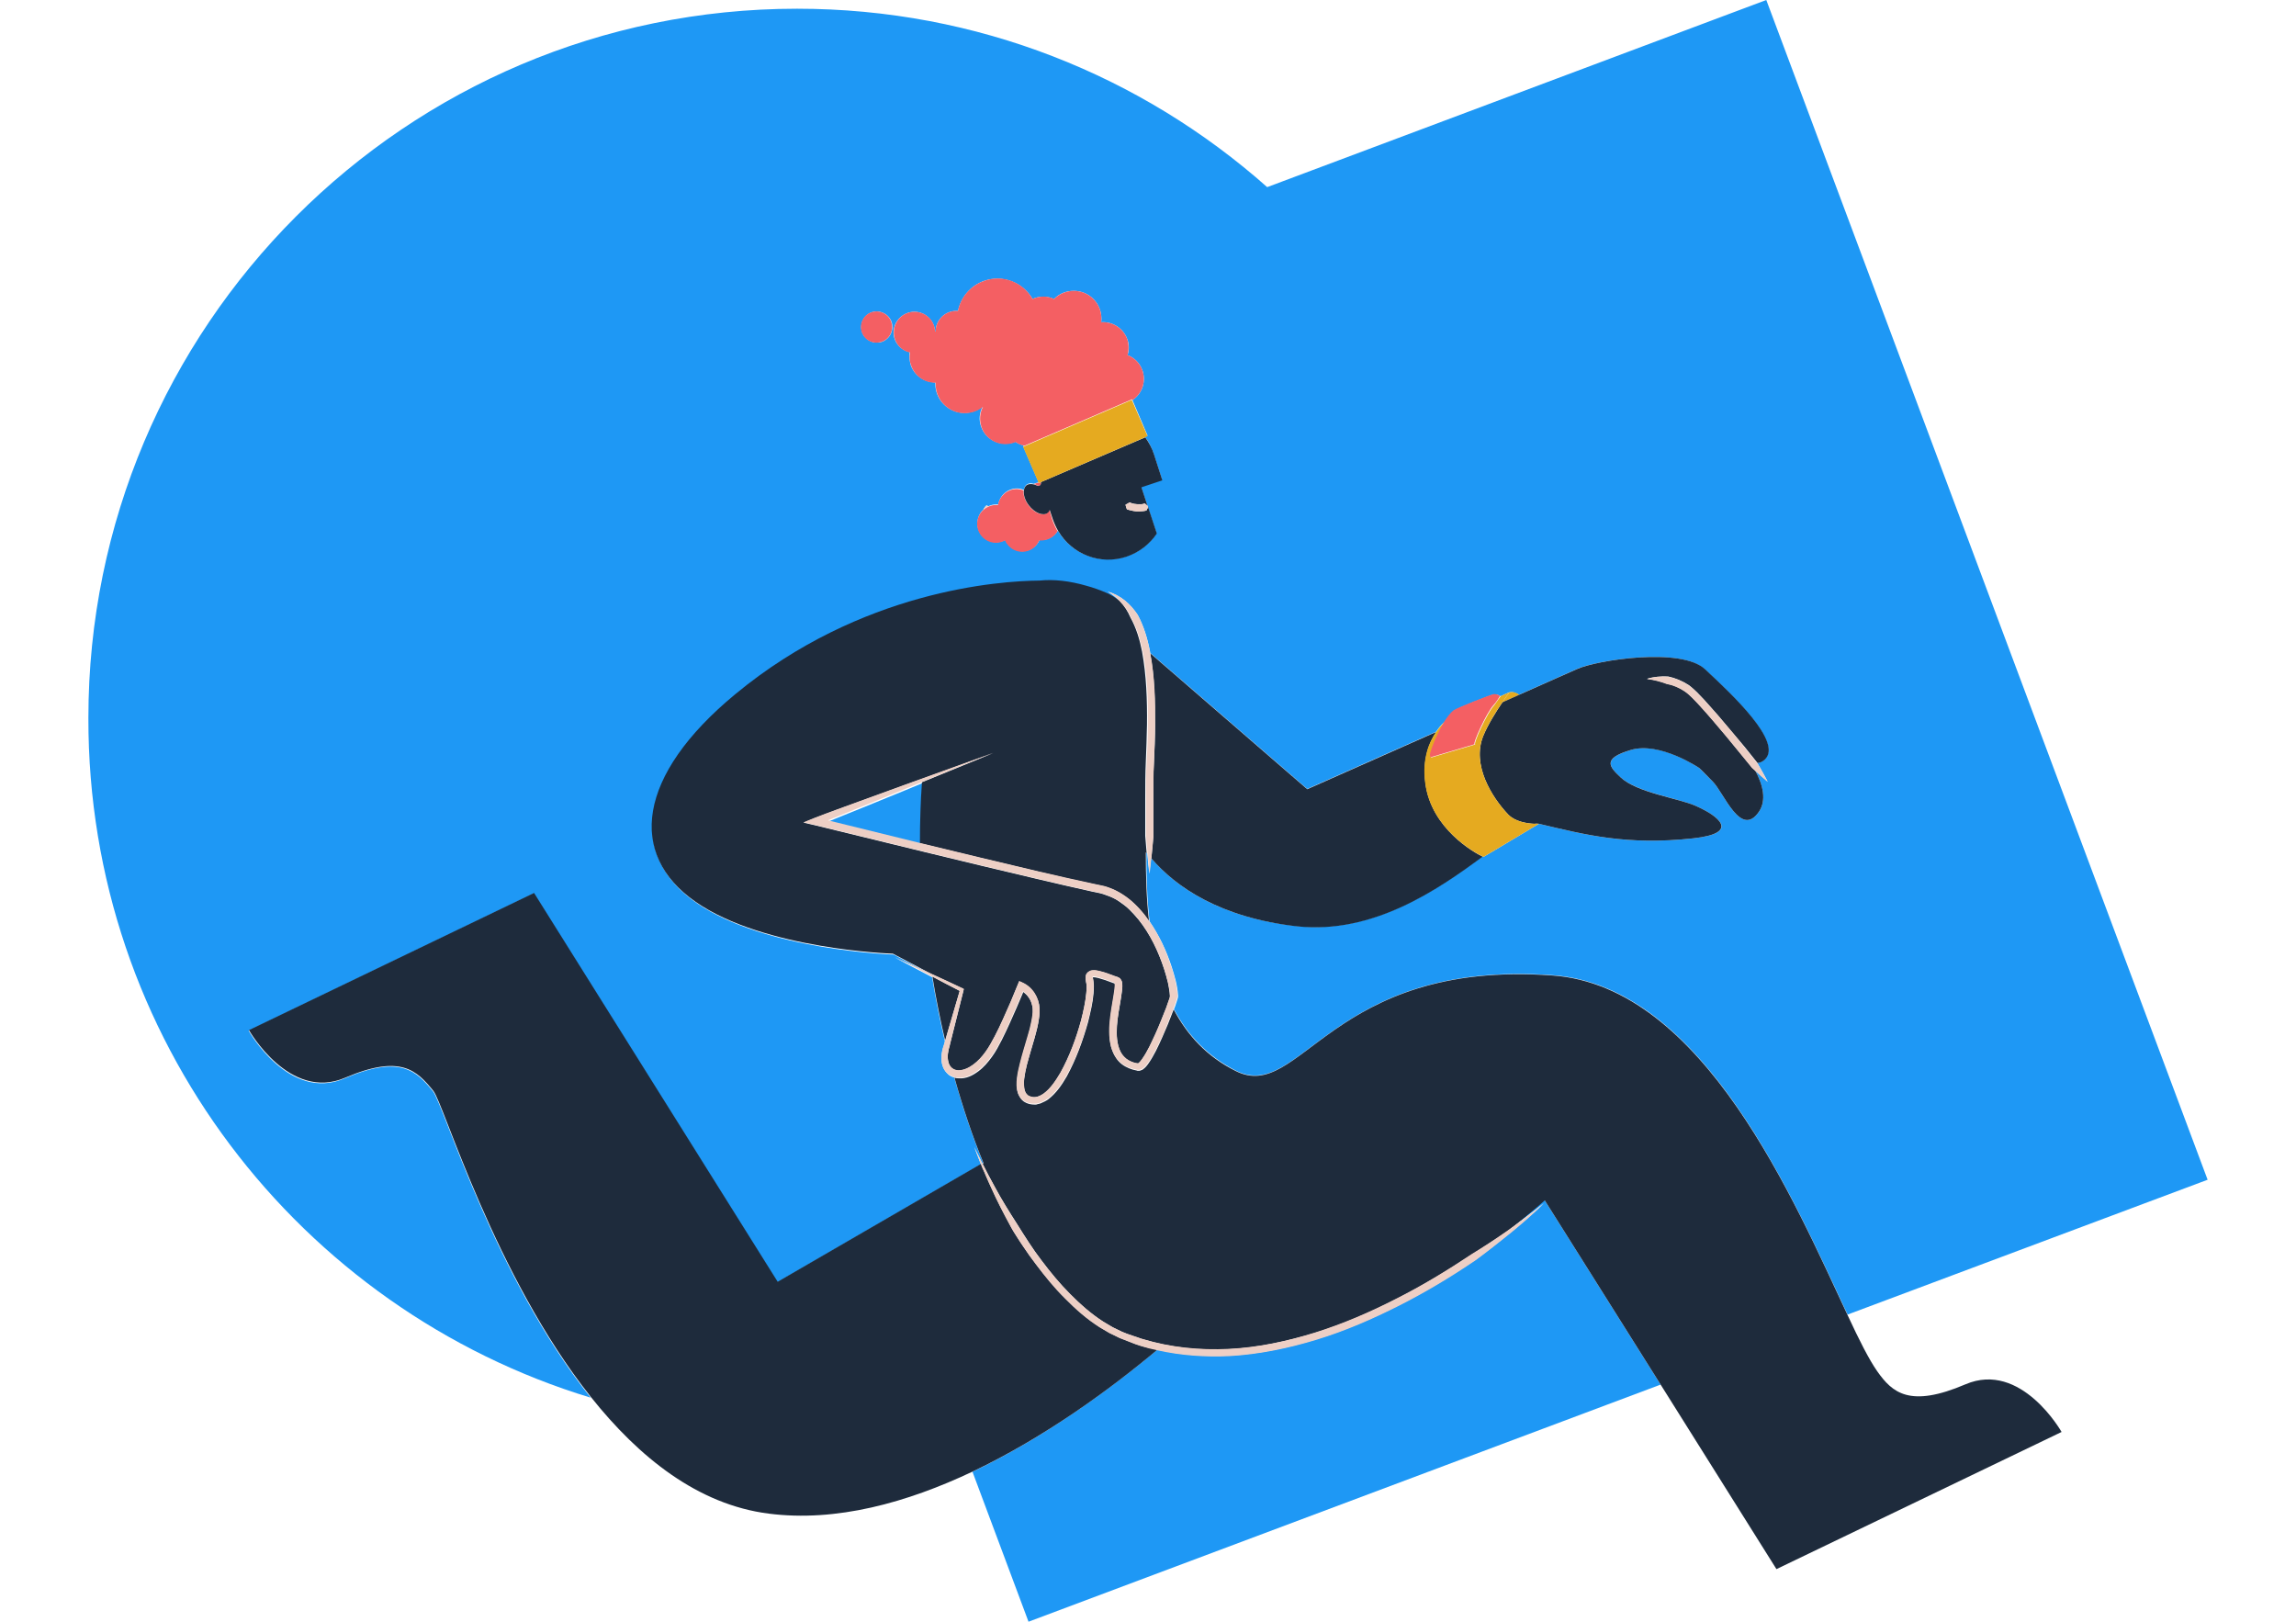 <svg width="1195" height="844" viewBox="0 0 1195 844" fill="none" xmlns="http://www.w3.org/2000/svg">
<path d="M784.203 640.447C790.852 635.91 797.35 631.071 803.546 626.081C798.106 631.525 792.212 636.516 786.318 641.355C780.425 646.195 774.229 651.033 768.033 655.57C755.189 664.19 742.041 672.206 728.29 679.162C714.538 686.119 700.333 692.319 685.524 696.856C670.714 701.393 655.452 704.719 639.887 705.475C627.344 706.08 614.65 705.172 602.41 702.45C577.324 723.32 543.323 748.272 506.148 765.966L535.314 844L864.295 720.598L803.697 624.267C803.848 624.418 796.594 631.071 784.203 640.447Z" fill="#1E98F5"/>
<path d="M307.432 727.403C257.262 664.341 230.816 574.664 225.376 568.01C216.762 557.424 208.451 548.805 179.437 561.205C150.422 573.757 129.417 536.403 129.417 536.403L277.813 465.024L404.6 667.367L510.533 605.968C509.324 602.943 508.266 599.919 507.057 596.894C508.417 599.767 509.928 602.641 511.288 605.514L511.742 605.212C505.999 591.148 501.012 576.177 496.63 560.752C495.421 560.449 494.061 559.843 493.154 558.785C491.643 557.424 490.737 555.458 490.283 553.644C489.528 549.863 490.434 546.384 491.492 543.208L491.794 541.999C489.225 530.959 486.959 519.769 485.145 508.578C478.647 505.1 471.998 501.772 465.5 498.294C471.998 501.318 478.345 504.192 484.843 507.217L465.047 496.781C465.047 496.781 398.253 494.665 362.438 469.863C326.775 445.062 331.913 403.928 382.99 361.736C448.424 307.596 520.658 302.758 541.361 302.607C548.765 301.85 556.926 302.758 565.841 305.328C569.166 306.236 572.491 307.446 576.117 308.958C578.686 310.017 581.104 311.529 583.069 313.192C581.255 311.227 578.989 309.412 576.571 307.9C579.744 308.807 582.615 310.319 585.335 312.436C587.904 314.553 590.171 317.124 592.136 319.998C595.309 325.896 597.274 332.397 598.483 338.749C598.483 339.051 598.634 339.505 598.634 339.808L680.388 410.582L747.483 380.791C749.75 377.313 752.017 375.498 752.319 375.196C753.528 373.532 755.342 370.961 756.702 369.903C758.817 368.39 775.742 361.736 777.556 361.433C779.218 361.131 781.031 362.341 781.031 362.341L783.601 361.132C784.054 360.981 784.356 360.828 784.658 360.677L785.565 360.224C785.565 360.224 785.565 360.224 785.414 360.376C787.076 359.922 788.738 360.375 790.552 361.585L820.473 348.277C830.598 343.589 874.875 336.633 887.266 348.277C901.773 361.737 927.614 386.084 918.547 395.158C917.338 396.368 915.979 396.972 914.619 397.124L914.769 397.274C916.583 400.45 918.396 403.625 920.058 406.801C917.792 404.987 915.676 403.021 913.561 401.055C917.641 408.767 919.454 416.481 915.525 422.379C906.005 436.443 897.391 412.7 891.346 406.651C885.302 400.602 884.395 399.695 884.395 399.695C884.395 399.695 863.843 385.63 848.732 390.318C833.62 394.855 837.851 399.24 843.443 404.533C851.905 412.397 873.515 415.422 882.431 419.354C894.52 424.647 906.156 433.568 881.373 436.291C846.465 440.071 825.309 434.476 800.979 428.729L772.115 445.97C772.115 445.97 771.965 445.818 771.511 445.667C748.239 462.907 714.389 486.196 674.948 481.961C634.599 477.576 611.781 461.395 599.087 446.575C598.785 449.297 598.482 451.868 598.18 454.59C597.727 451.112 597.425 447.785 597.122 444.307C596.971 444.156 596.82 443.852 596.669 443.701C596.669 455.951 596.971 468.049 598.331 479.542C603.318 486.801 607.096 494.816 609.817 503.133C610.572 505.553 611.328 507.972 611.932 510.392C612.536 512.963 612.99 515.383 613.141 518.105C613.141 518.257 613.141 518.407 613.141 518.709C613.141 519.163 612.99 519.314 612.99 519.466C612.839 519.919 612.839 520.071 612.688 520.524L612.083 522.339C611.781 523.247 611.479 524.306 611.025 525.213C618.128 538.673 628.404 549.711 643.364 557.272C677.063 574.059 692.628 499.202 808.081 507.519C886.964 513.115 933.961 625.628 961.616 684.153L1149 613.983L919.303 0L659.534 97.391C594.402 39.622 508.72 4.537 414.876 4.537C211.171 4.537 46.001 169.829 46.001 373.683C45.698 540.638 156.013 681.43 307.432 727.403ZM475.927 162.268C481.67 162.268 486.354 166.805 486.657 172.551C486.808 172.551 486.808 172.551 486.959 172.551C486.959 166.653 491.794 161.813 497.688 161.813C497.99 161.813 498.292 161.813 498.595 161.813C500.106 154.857 504.941 148.808 512.044 146.237C521.866 142.759 532.445 146.993 537.431 155.613C537.734 155.462 538.036 155.311 538.489 155.16C541.965 153.95 545.592 154.252 548.614 155.613C551.183 152.891 554.81 151.379 558.89 151.379C566.899 151.379 573.246 157.882 573.246 165.746C573.246 166.502 573.246 167.107 573.095 167.712C578.989 167.258 584.58 170.736 586.696 176.482C587.753 179.205 587.753 182.229 586.846 184.8C590.322 186.161 593.194 188.883 594.554 192.664C596.669 198.562 594.403 204.913 589.416 208.24L597.274 226.69L595.914 227.296C597.878 229.867 599.389 232.891 600.447 236.067L604.83 249.677L593.949 253.306L597.122 262.985L597.425 263.741L601.958 277.502C598.331 283.097 592.891 287.483 586.091 289.6C572.339 294.137 557.681 288.24 550.579 276.142C548.916 279.015 545.743 280.981 542.116 280.981C541.814 280.981 541.512 280.981 541.058 280.981C539.547 284.46 536.071 286.878 532.142 286.878C528.213 286.878 524.738 284.46 523.227 280.981C521.867 281.737 520.204 282.191 518.542 282.191C513.102 282.191 508.719 277.805 508.719 272.361C508.719 269.488 509.928 266.917 511.893 265.103V264.95C512.346 264.194 512.8 263.59 513.404 262.985C513.706 263.136 514.16 263.287 514.462 263.438C515.671 262.833 517.031 262.531 518.542 262.531C518.844 262.531 519.146 262.531 519.6 262.531C520.355 257.843 524.436 254.214 529.271 254.214C530.631 254.214 531.84 254.516 532.898 254.97C533.049 253.911 533.503 252.853 534.258 252.248C535.316 251.492 536.525 251.34 538.036 251.793C538.792 251.491 539.698 251.188 540.605 251.037L532.445 232.134L533.049 231.833C531.387 231.53 529.725 230.773 528.364 229.865C528.213 230.017 528.062 230.017 527.76 230.168C520.809 232.588 513.253 229.11 510.684 222.153C509.324 218.524 509.777 214.743 511.44 211.567C508.871 213.685 505.546 214.895 501.919 214.895C493.608 214.895 486.807 208.09 486.807 199.772C486.807 199.47 486.807 199.318 486.807 199.016C481.367 199.016 476.078 195.689 474.114 190.245C473.358 187.977 473.207 185.556 473.509 183.288C468.673 182.229 465.047 177.996 465.047 172.854C465.198 167.107 470.034 162.268 475.927 162.268ZM453.562 162.569C457.793 161.057 462.478 163.326 463.989 167.409C465.5 171.643 463.233 176.332 459.153 177.844C454.922 179.356 450.237 177.088 448.726 173.005C447.215 168.921 449.331 164.082 453.562 162.569Z" fill="#1E98F5"/>
<path d="M480.161 407.556L471.396 411.186L448.427 420.563C442.684 422.831 436.942 425.25 431.199 427.518C447.218 431.45 463.085 435.382 479.103 439.314C479.103 428.274 479.406 417.688 480.161 407.556Z" fill="#1E98F5"/>
<path d="M541.82 251.037C541.82 250.885 541.82 250.886 541.82 250.735L541.062 251.037C541.365 251.188 541.517 251.188 541.82 251.037C541.82 251.188 541.82 251.188 541.82 251.037Z" fill="#E5AA20"/>
<path d="M513.406 263.136C512.65 263.741 512.197 264.348 511.895 265.104V265.255C512.65 264.65 513.557 264.045 514.463 263.591C514.161 263.44 513.859 263.288 513.406 263.136Z" fill="#EDCFC5"/>
<path d="M798.406 428.73C799.917 428.73 800.976 428.73 800.976 428.73C800.22 428.578 799.464 428.578 798.406 428.73Z" fill="#E5AA20"/>
<path d="M784.665 360.526C784.363 360.678 783.908 360.829 783.605 360.98L784.665 360.526Z" fill="#E5AA20"/>
<path d="M781.934 365.518L790.698 361.586C788.885 360.224 787.223 359.922 785.56 360.376C785.107 360.83 783.747 362.795 781.934 365.518Z" fill="#E5AA20"/>
<path d="M541.817 251.188C541.515 251.188 541.212 251.188 540.91 251.188L540.608 251.339V251.188C539.701 251.34 538.795 251.642 538.039 251.945C538.644 252.096 539.248 252.247 539.701 252.549C540.759 253.306 541.968 252.399 541.817 251.188Z" fill="#F45F63"/>
<path d="M546.198 265.404C545.896 266.009 545.594 266.462 545.14 266.916C542.723 268.731 538.34 267.068 535.318 262.985C533.353 260.414 532.447 257.39 532.749 255.273C531.54 254.819 530.331 254.517 529.122 254.517C524.286 254.517 520.206 258.146 519.451 262.834C519.148 262.834 518.846 262.834 518.393 262.834C516.882 262.834 515.521 263.136 514.312 263.741C513.406 264.195 512.499 264.799 511.744 265.404C509.779 267.219 508.57 269.791 508.57 272.664C508.57 278.108 512.953 282.494 518.393 282.494C520.055 282.494 521.566 282.039 523.077 281.283C524.588 284.761 528.064 287.181 531.993 287.181C536.074 287.181 539.398 284.761 540.909 281.283C541.211 281.283 541.513 281.283 541.967 281.283C545.594 281.283 548.767 279.318 550.43 276.445C549.372 274.63 548.465 272.663 547.709 270.546L546.198 265.404Z" fill="#F45F63"/>
<path d="M601.206 377.465C601.206 383.968 600.904 390.319 600.601 396.822C600.148 403.173 600.299 409.676 600.299 416.028V435.385C599.997 439.165 599.544 442.946 599.241 446.727C611.935 461.547 634.905 477.578 675.102 482.115C714.543 486.349 748.393 463.06 771.665 445.82C767.585 443.854 744.918 431.452 741.895 407.558C740.233 394.855 744.011 386.085 747.486 380.943L680.391 410.735L598.637 339.961C600.903 352.21 601.206 364.913 601.206 377.465Z" fill="#1E2B3C"/>
<path d="M781.94 365.515C778.767 370.203 774.384 377.161 771.966 383.059C765.922 398.03 776.349 414.816 784.963 423.89C788.589 427.671 794.936 428.577 798.412 428.728C799.319 428.577 800.226 428.577 800.981 428.728C825.311 434.475 846.618 440.07 881.375 436.289C906.007 433.567 894.522 424.646 882.433 419.353C873.517 415.421 851.907 412.547 843.445 404.532C837.853 399.239 833.471 394.854 848.734 390.317C863.845 385.78 884.397 399.694 884.397 399.694C884.397 399.694 885.304 400.449 891.349 406.649C897.393 412.699 906.007 436.442 915.527 422.378C919.456 416.48 917.643 408.615 913.563 401.054C912.958 400.6 912.354 399.995 911.901 399.542L905.1 391.224C900.567 385.629 896.033 380.185 891.349 374.741C889.082 372.019 886.664 369.296 884.246 366.725C881.828 364.154 879.41 361.433 876.69 359.618C873.97 357.804 870.797 356.443 867.472 355.838C864.299 354.628 860.823 353.72 857.196 353.267C860.672 352.208 864.45 351.906 868.228 352.057C871.855 352.813 875.482 354.325 878.806 356.442C879.562 356.895 880.317 357.652 881.073 358.257L883.188 360.222C884.397 361.583 885.757 362.794 886.966 364.155C889.384 366.877 891.802 369.599 894.22 372.321C898.905 377.765 903.438 383.361 908.123 388.805L914.772 397.122C916.132 396.971 917.492 396.367 918.701 395.157C927.768 386.083 901.927 361.736 887.42 348.276C875.028 336.632 830.751 343.588 820.626 348.276L790.705 361.584L781.94 365.515Z" fill="#1E2B3C"/>
<path d="M593.653 700.333C592.746 700.031 591.84 699.728 590.933 699.425L588.213 698.368C586.399 697.612 584.586 697.006 582.773 696.25C580.959 695.343 579.146 694.586 577.483 693.679L572.346 690.654C565.697 686.42 559.803 681.128 554.363 675.684C548.922 670.239 543.936 664.19 539.251 657.99L535.776 653.301L532.451 648.463C531.393 646.95 530.335 645.287 529.277 643.623C528.22 641.96 527.162 640.448 526.255 638.633C522.628 631.828 519.001 625.022 515.828 617.915C514.166 614.436 512.654 610.807 511.294 607.329C510.992 606.724 510.841 606.269 510.69 605.664L404.757 667.063L277.971 464.722L129.574 536.1C129.574 536.1 150.579 573.302 179.594 560.902C208.608 548.501 216.92 557.121 225.533 567.707C230.973 574.361 257.419 664.039 307.59 727.101C332.524 758.405 363.2 783.054 400.073 787.742C435.283 792.279 472.155 781.996 506.308 765.814C543.482 748.121 577.484 723.32 602.569 702.299C599.547 701.845 596.524 701.241 593.653 700.333Z" fill="#1E2B3C"/>
<path d="M541.813 250.886C541.813 251.037 541.813 251.038 541.813 251.189C541.964 252.399 540.755 253.306 539.697 252.701C539.093 252.399 538.488 252.247 538.035 252.096C536.675 251.793 535.315 251.793 534.257 252.549C533.502 253.154 533.048 254.063 532.897 255.272C532.595 257.541 533.501 260.414 535.466 262.984C538.488 266.916 542.87 268.73 545.288 266.916C545.742 266.613 546.044 266.008 546.346 265.403L548.008 270.395C548.764 272.512 549.671 274.477 550.729 276.292C557.831 288.39 572.489 294.289 586.241 289.752C593.041 287.484 598.481 283.098 602.108 277.654L597.575 263.891C597.273 264.647 596.97 265.101 596.668 265.706C596.063 265.857 595.61 265.858 595.006 266.009C593.797 266.16 592.739 266.16 591.53 266.16C590.321 266.008 589.263 265.858 588.206 265.556C587.601 265.404 587.148 265.253 586.543 265.102C586.241 264.346 585.939 263.589 585.788 262.682C586.543 262.228 587.299 261.926 587.903 261.472C588.357 261.623 588.81 261.774 589.112 261.926C590.019 262.228 590.926 262.379 591.681 262.379C592.437 262.379 593.494 262.379 594.401 262.379C594.855 262.379 595.308 262.229 595.761 262.078L597.273 263.287L594.099 253.608L604.979 249.979L600.597 236.369C599.539 233.042 597.877 230.168 596.064 227.597L541.813 250.886Z" fill="#1E2B3C"/>
<path d="M594.399 262.38C593.492 262.531 592.586 262.531 591.679 262.38C590.772 262.228 589.865 262.229 589.11 261.926C588.656 261.775 588.203 261.624 587.901 261.473C587.297 261.775 586.692 262.229 585.785 262.682C585.936 263.59 586.239 264.347 586.541 265.103C587.145 265.255 587.599 265.406 588.203 265.557C589.261 265.859 590.47 266.01 591.528 266.161C592.737 266.312 593.794 266.162 595.003 266.01C595.608 266.01 596.061 265.859 596.665 265.707C596.968 265.102 597.27 264.497 597.572 263.892L597.27 263.136L595.759 261.926C595.155 262.229 594.852 262.228 594.399 262.38Z" fill="#EDCFC5"/>
<path d="M807.93 507.67C692.477 499.352 676.912 574.362 643.213 557.424C628.252 550.014 617.977 538.823 610.874 525.364C610.723 525.666 610.723 525.817 610.572 526.12C609.665 528.539 608.759 530.807 607.852 533.076C605.887 537.764 603.923 542.301 601.656 546.838C600.447 549.107 599.238 551.374 597.727 553.491C596.972 554.55 596.216 555.609 594.705 556.668L594.402 556.819L593.949 556.971C593.647 557.122 593.496 557.272 593.042 557.272C592.891 557.272 592.589 557.272 592.438 557.272C592.287 557.272 591.985 557.272 591.985 557.272L591.531 557.121C590.927 556.97 590.171 556.819 589.567 556.668C586.998 555.912 584.277 554.551 582.313 552.434C580.348 550.317 579.14 547.745 578.384 545.174C577.024 539.881 577.326 534.739 577.931 529.598C578.535 524.607 579.593 519.616 580.198 514.928C580.349 513.719 580.349 512.509 580.198 511.904L578.535 511.3C576.268 510.393 574.002 509.636 571.735 509.031C570.677 508.729 569.468 508.578 568.864 508.578C568.864 508.729 568.864 509.031 568.864 509.182L569.015 509.938L569.166 510.997C569.317 511.753 569.317 512.359 569.317 513.115C569.317 514.476 569.317 515.836 569.166 517.046C568.713 522.188 567.504 527.028 566.295 532.018C563.575 541.697 560.099 551.224 555.263 560.146C552.694 564.532 549.823 568.917 545.441 572.244C544.836 572.698 544.232 573.001 543.627 573.303C543.023 573.605 542.267 573.907 541.663 574.21C541.058 574.512 540.152 574.513 539.547 574.815C538.792 574.967 538.036 574.815 537.281 574.815C535.769 574.664 534.258 574.21 532.898 573.303C531.538 572.396 530.631 570.883 530.027 569.522C528.969 566.649 529.12 563.926 529.422 561.355C529.724 558.785 530.329 556.214 530.933 553.794C532.142 548.955 533.654 544.116 535.014 539.428C535.618 537.008 536.374 534.739 536.827 532.32C537.28 530.051 537.734 527.632 537.583 525.514C537.583 524.456 537.28 523.398 536.978 522.339C536.676 521.281 536.223 520.373 535.618 519.465C535.014 518.558 534.409 517.802 533.503 517.046C533.2 516.744 532.898 516.593 532.596 516.29C530.329 521.734 528.062 527.027 525.644 532.32C524.284 535.344 522.924 538.218 521.413 541.243C519.902 544.116 518.391 547.14 516.275 550.013C514.311 552.736 512.044 555.458 509.173 557.575C506.302 559.692 502.977 561.507 498.897 561.205C498.141 561.205 497.537 561.053 496.781 560.902C501.164 576.479 506.15 591.451 511.893 605.364L511.439 605.665C513.404 609.597 515.52 613.681 517.635 617.462C521.262 624.267 525.342 630.77 529.422 637.121C533.502 643.624 537.583 650.127 542.116 656.025C546.65 662.074 551.486 667.972 556.926 673.416C562.215 678.86 567.957 683.85 574.304 687.933L579.14 690.807L584.127 693.226C585.94 693.982 587.602 694.587 589.416 695.192L592.136 696.1C593.042 696.402 593.949 696.704 594.856 697.007C609.363 701.392 624.626 702.905 639.737 702.149C654.849 701.393 669.81 698.065 684.468 693.679C698.975 689.143 713.029 683.094 726.629 676.138C740.23 669.181 753.377 661.317 766.071 652.848C772.267 649.067 778.311 644.985 784.356 640.902C796.748 631.375 804.001 624.72 804.001 624.72L864.599 721.052L924.592 816.627L1072.99 745.249C1072.99 745.249 1051.98 708.046 1022.97 720.447C993.955 732.847 984.888 724.832 977.03 713.642C972.798 707.593 967.66 697.461 961.767 684.758C933.961 625.628 886.813 513.265 807.93 507.67Z" fill="#1E2B3C"/>
<path d="M501.012 514.475L501.616 514.778L501.465 515.534L494.362 543.814V543.964C493.455 546.838 492.851 550.013 493.607 552.735C494.211 555.457 496.327 557.121 498.896 557.121C501.465 557.121 504.336 555.76 506.603 554.097C509.021 552.282 511.136 550.013 512.95 547.442C514.763 544.871 516.274 542.15 517.785 539.277C519.296 536.404 520.657 533.53 522.017 530.506C524.737 524.608 527.306 518.558 529.724 512.509L530.479 510.694L532.141 511.45C537.581 514.021 540.755 519.466 541.057 524.91C541.209 527.784 540.755 530.355 540.302 532.774C539.848 535.345 539.093 537.764 538.488 540.184C537.128 545.023 535.617 549.712 534.408 554.4C533.804 556.819 533.35 559.088 533.048 561.508C532.746 563.776 532.746 566.195 533.502 568.01C533.804 568.917 534.408 569.521 535.013 570.126C535.768 570.58 536.675 570.883 537.582 571.035C539.395 571.186 541.359 570.429 543.173 569.22C546.8 566.497 549.52 562.414 551.938 558.331C556.622 549.862 560.098 540.637 562.667 531.11C563.876 526.422 564.934 521.584 565.387 516.895C565.538 515.686 565.538 514.475 565.538 513.416C565.538 512.811 565.538 512.358 565.387 511.753L565.236 510.997L565.085 509.938C565.085 509.182 564.934 508.276 565.387 507.066C565.538 506.763 565.689 506.461 565.992 506.31C566.294 506.007 566.445 505.855 566.747 505.704C567.352 505.402 567.805 505.25 568.258 505.099C570.072 504.947 571.432 505.251 572.641 505.553C575.21 506.158 577.476 507.065 579.894 507.973L581.708 508.578C581.859 508.729 581.859 508.577 582.312 508.879C582.765 509.031 583.068 509.333 583.219 509.635C583.672 510.24 583.823 510.694 583.974 511.148C584.277 512.962 584.125 514.173 583.974 515.534C583.37 520.676 582.312 525.364 581.708 530.203C581.103 535.042 580.952 539.881 582.01 544.267C582.614 546.384 583.521 548.501 585.032 550.013C586.392 551.526 588.357 552.585 590.472 553.19C591.077 553.341 591.53 553.491 592.134 553.491H592.437L592.588 553.341C593.192 552.887 593.948 551.98 594.553 551.072C595.913 549.106 597.121 546.99 598.179 544.873C600.446 540.487 602.41 535.95 604.224 531.413C605.131 529.144 606.037 526.876 606.944 524.607L608.153 521.13L608.757 519.465C608.757 519.163 608.909 518.86 608.909 518.709C608.909 518.558 608.909 518.407 608.909 518.558C608.909 518.71 608.909 518.407 608.909 518.256C608.757 516.138 608.304 513.568 607.851 511.3C607.246 508.88 606.642 506.611 605.886 504.342C602.864 495.118 598.633 486.195 592.588 478.634C591.077 476.819 589.415 475.004 587.752 473.341C586.09 471.677 584.126 470.317 582.161 468.956C580.197 467.595 578.081 466.688 575.814 465.932C575.21 465.78 574.756 465.477 574.152 465.326L572.489 464.873C571.432 464.57 570.072 464.419 568.863 464.117C559.191 461.999 549.52 459.73 539.848 457.462C501.163 448.388 462.628 438.861 424.093 429.485L418.2 428.125L423.791 425.856C431.498 422.832 439.205 420.109 447.063 417.236L470.335 408.768L516.879 391.981L479.855 407.104C479.1 417.236 478.797 427.973 478.797 438.861C499.349 443.852 520.052 448.842 540.604 453.681C550.275 455.95 559.947 458.219 569.618 460.185C570.827 460.488 572.036 460.639 573.245 460.941L575.21 461.395C575.814 461.546 576.418 461.848 577.023 461.999C579.441 462.906 581.859 463.966 584.126 465.478C586.392 466.839 588.357 468.502 590.321 470.316C592.286 472.131 593.948 473.947 595.61 476.064C596.517 477.123 597.273 478.331 598.028 479.39C596.668 467.745 596.366 455.648 596.366 443.55C596.517 443.702 596.668 444.003 596.819 444.154C596.517 441.13 596.366 438.105 596.064 435.081V415.724C596.064 409.221 596.064 402.87 596.366 396.367C596.668 390.016 596.819 383.512 596.971 377.161C597.122 364.307 596.668 351.452 594.401 339.051C593.192 332.851 591.379 326.802 588.357 321.358C586.997 318.182 585.183 315.31 582.765 312.739C580.65 311.075 578.383 309.562 575.814 308.503C572.339 306.991 568.863 305.782 565.538 304.875C556.622 302.304 548.462 301.397 541.057 302.153C520.354 302.304 448.121 307.143 382.687 361.282C331.61 403.474 326.472 444.76 362.135 469.41C397.799 494.211 464.744 496.328 464.744 496.328L484.54 506.763C490.282 509.485 495.722 511.904 501.012 514.475Z" fill="#1E2B3C"/>
<path d="M499.498 515.685C494.814 513.265 489.978 510.847 485.293 508.276C487.106 519.467 489.373 530.657 491.942 541.697L499.498 515.685Z" fill="#1E2B3C"/>
<path d="M592.742 553.642C592.742 553.493 592.742 553.642 592.742 553.642C592.742 553.642 592.892 553.642 592.742 553.642Z" fill="#1E2B3C"/>
<path d="M515.827 618.066C519 625.174 522.476 631.979 526.254 638.784C527.161 640.448 528.219 642.111 529.277 643.774C530.334 645.438 531.392 647.102 532.45 648.614L535.775 653.454L539.25 658.141C543.935 664.341 548.77 670.391 554.362 675.835C559.802 681.43 565.696 686.573 572.345 690.807L577.483 693.832C579.296 694.739 581.109 695.494 582.772 696.401C584.585 697.157 586.399 697.763 588.212 698.519L590.932 699.578C591.839 699.88 592.745 700.182 593.652 700.485C596.523 701.392 599.394 702.148 602.417 702.753C614.657 705.475 627.351 706.383 639.894 705.778C655.459 704.87 670.721 701.694 685.531 697.157C700.34 692.621 714.545 686.421 728.297 679.465C742.049 672.509 755.347 664.493 768.041 655.873C774.236 651.336 780.281 646.497 786.326 641.658C792.219 636.819 798.113 631.676 803.553 626.383C797.206 631.374 790.708 636.213 784.21 640.75C778.165 644.984 772.121 648.917 765.925 652.697C753.231 661.166 740.084 669.18 726.484 675.986C712.883 682.942 698.829 688.992 684.322 693.529C669.815 698.066 654.854 701.241 639.592 701.997C624.48 702.753 609.217 701.242 594.71 696.856C593.803 696.705 592.897 696.25 591.99 695.948L589.27 695.041C587.456 694.436 585.643 693.832 583.981 693.075L578.994 690.655L574.158 687.782C567.811 683.699 562.22 678.708 556.78 673.264C551.491 667.971 546.655 662.073 541.97 655.873C537.286 649.824 533.206 643.321 529.277 636.969C525.196 630.618 521.116 624.115 517.489 617.31C515.374 613.378 513.258 609.446 511.293 605.514C509.782 602.641 508.423 599.767 507.062 596.894C508.271 599.919 509.329 602.943 510.538 605.968C510.689 606.573 510.991 607.027 511.143 607.632C512.805 610.959 514.165 614.588 515.827 618.066Z" fill="#EDCFC5"/>
<path d="M509.024 557.121C511.895 555.004 514.162 552.282 516.127 549.56C518.091 546.838 519.753 543.813 521.265 540.789C522.776 537.916 524.136 534.89 525.496 531.866C527.914 526.573 530.18 521.129 532.447 515.836C532.749 516.139 533.052 516.29 533.354 516.593C534.109 517.349 534.865 518.104 535.469 519.012C536.074 519.919 536.527 520.978 536.83 521.885C537.132 522.944 537.434 524.002 537.434 525.061C537.585 527.178 537.132 529.597 536.678 531.866C536.225 534.286 535.621 536.554 534.865 538.974C533.505 543.662 531.994 548.501 530.785 553.34C530.18 555.76 529.576 558.331 529.274 560.902C528.972 563.473 528.82 566.195 529.878 569.069C530.483 570.43 531.389 571.942 532.75 572.849C534.11 573.757 535.621 574.21 537.132 574.362C537.887 574.362 538.643 574.362 539.399 574.362C540.154 574.21 540.91 574.21 541.514 573.756C542.27 573.454 542.874 573.303 543.479 572.849C544.083 572.547 544.687 572.093 545.292 571.79C549.674 568.463 552.546 564.078 555.114 559.692C560.101 550.77 563.577 541.393 566.146 531.563C567.506 526.724 568.564 521.734 569.017 516.593C569.169 515.383 569.168 514.021 569.168 512.66C569.168 511.904 569.169 511.3 569.017 510.543L568.866 509.485L568.715 508.728C568.715 508.426 568.715 508.274 568.715 508.123C569.319 507.972 570.529 508.275 571.586 508.578C573.853 509.183 576.12 510.09 578.387 510.846L580.049 511.45C580.2 512.055 580.2 513.416 580.049 514.475C579.444 519.163 578.386 524.154 577.782 529.144C577.177 534.135 576.875 539.427 578.235 544.72C578.991 547.291 580.2 550.013 582.165 551.979C584.129 554.096 586.698 555.458 589.418 556.214C590.023 556.366 590.778 556.517 591.382 556.668L591.836 556.818C591.836 556.818 592.138 556.818 592.289 556.818C592.44 556.818 592.742 556.818 592.894 556.818C593.347 556.818 593.498 556.667 593.8 556.516L594.254 556.365L594.556 556.214C596.067 555.156 596.823 554.096 597.578 553.038C599.09 550.921 600.299 548.653 601.508 546.385C603.774 541.848 605.89 537.31 607.703 532.622C608.61 530.354 609.517 527.935 610.423 525.666C610.574 525.364 610.574 525.212 610.725 524.91C611.028 524.003 611.481 523.095 611.783 522.036L612.388 520.221C612.539 519.919 612.539 519.617 612.69 519.164C612.69 519.012 612.841 518.861 612.841 518.408C612.841 517.954 612.841 517.953 612.841 517.802C612.69 515.08 612.237 512.51 611.632 510.09C611.028 507.67 610.423 505.25 609.516 502.83C606.796 494.512 603.17 486.498 598.032 479.239C597.276 478.181 596.369 476.97 595.614 475.912C593.951 473.946 592.289 471.98 590.325 470.165C588.511 468.351 586.396 466.838 584.129 465.326C582.014 463.965 579.595 462.755 577.026 461.848C576.422 461.697 575.818 461.394 575.213 461.242L573.248 460.789C572.04 460.487 570.831 460.335 569.622 460.033C559.95 457.916 550.279 455.799 540.608 453.53C520.056 448.691 499.352 443.701 478.801 438.711C462.782 434.779 446.764 430.847 430.897 426.915C436.639 424.647 442.382 422.226 448.124 419.958L471.094 410.581L479.859 406.953L516.882 391.83L470.338 408.616L447.066 417.085C439.359 419.959 431.501 422.68 423.794 425.704L418.203 427.972L424.097 429.334C462.631 438.71 501.166 448.238 539.852 457.311C549.523 459.58 559.195 461.849 568.866 463.966C570.075 464.268 571.284 464.419 572.493 464.722L574.155 465.175C574.76 465.326 575.213 465.477 575.818 465.779C577.933 466.535 580.2 467.594 582.165 468.804C584.129 470.014 586.094 471.527 587.756 473.19C589.569 474.854 591.08 476.517 592.591 478.483C598.636 486.044 602.867 494.967 605.89 504.192C606.645 506.46 607.25 508.879 607.854 511.147C608.459 513.416 608.912 515.988 608.912 518.105C608.912 518.256 608.912 518.408 608.912 518.408C608.912 518.256 608.912 518.407 608.912 518.558C608.912 518.709 608.761 519.012 608.761 519.314L608.157 520.977L606.948 524.457C606.041 526.725 605.134 528.993 604.227 531.262C602.414 535.799 600.298 540.335 598.183 544.72C597.125 546.837 595.916 548.955 594.556 550.921C593.952 551.829 593.196 552.736 592.591 553.19L592.441 553.34H592.138C591.534 553.189 591.08 553.189 590.476 553.038C588.36 552.433 586.396 551.375 585.036 549.863C583.524 548.35 582.618 546.385 582.013 544.116C580.804 539.731 581.107 534.89 581.711 530.051C582.316 525.212 583.373 520.374 583.978 515.383C584.129 514.022 584.28 512.812 583.978 510.997C583.827 510.543 583.676 510.089 583.222 509.485C583.071 509.182 582.618 508.88 582.315 508.728C581.862 508.426 581.862 508.577 581.711 508.426L579.898 507.822C577.48 506.914 575.213 506.006 572.644 505.401C571.284 505.099 570.075 504.645 568.262 504.948C567.809 505.099 567.204 505.1 566.751 505.553C566.449 505.704 566.146 505.855 565.995 506.157C565.693 506.46 565.542 506.762 565.39 506.913C564.786 508.123 565.088 509.031 565.088 509.787L565.24 510.846L565.39 511.602C565.542 512.056 565.542 512.66 565.542 513.265C565.542 514.475 565.542 515.533 565.39 516.743C564.937 521.431 563.879 526.271 562.67 530.959C560.101 540.335 556.626 549.711 551.941 558.18C549.523 562.263 546.803 566.498 543.176 569.069C541.363 570.43 539.399 571.185 537.585 570.882C536.527 570.731 535.621 570.429 535.016 569.975C534.412 569.522 533.807 568.765 533.505 567.858C532.901 566.043 532.901 563.624 533.052 561.355C533.354 559.087 533.807 556.667 534.412 554.247C535.621 549.559 537.132 544.721 538.492 540.033C539.096 537.613 539.852 535.193 540.305 532.622C540.759 530.051 541.212 527.48 541.061 524.758C540.759 519.163 537.585 513.719 532.145 511.3L530.483 510.543L529.727 512.358C527.309 518.408 524.74 524.456 522.02 530.354C520.66 533.378 519.3 536.251 517.789 539.124C516.278 541.998 514.767 544.872 512.953 547.291C511.14 549.862 509.024 552.131 506.606 553.946C504.188 555.761 501.468 556.97 498.899 556.97C496.33 556.97 494.215 555.306 493.61 552.584C492.855 549.862 493.459 546.687 494.366 543.813V543.661L501.468 515.383L501.619 514.627L501.015 514.324C495.726 511.753 490.286 509.333 484.997 506.913C478.499 503.889 472.152 501.016 465.654 497.992C472.152 501.47 478.801 504.797 485.299 508.275C489.983 510.695 494.819 513.265 499.504 515.684L491.797 541.848L491.495 543.057C490.286 546.233 489.53 549.862 490.286 553.491C490.588 555.306 491.494 557.272 493.157 558.633C494.215 559.541 495.424 560.145 496.632 560.599C497.388 560.75 497.993 560.902 498.748 560.902C502.828 561.053 506.153 559.238 509.024 557.121ZM592.743 553.643C592.743 553.643 592.894 553.643 592.743 553.643C592.743 553.492 592.743 553.643 592.743 553.643Z" fill="#EDCFC5"/>
<path d="M459.004 177.843C463.235 176.33 465.351 171.642 463.84 167.407C462.328 163.173 457.644 161.055 453.413 162.568C449.181 164.08 447.066 168.769 448.577 173.003C450.088 177.237 454.773 179.355 459.004 177.843Z" fill="#F45F63"/>
<path d="M465.195 173.003C465.195 178.144 468.822 182.531 473.658 183.438C473.205 185.706 473.356 188.125 474.262 190.394C476.227 195.838 481.365 199.316 486.956 199.165C486.956 199.467 486.956 199.618 486.956 199.921C486.956 208.238 493.757 215.043 502.068 215.043C505.695 215.043 509.019 213.833 511.588 211.716C509.926 214.892 509.624 218.673 510.833 222.302C513.251 229.259 520.957 232.889 527.909 230.318C528.06 230.318 528.362 230.167 528.513 230.016C529.873 230.923 531.535 231.679 533.198 231.981L589.262 207.785L589.413 208.238C594.4 204.911 596.667 198.56 594.551 192.662C593.191 188.881 590.32 186.159 586.844 184.798C587.6 182.227 587.6 179.203 586.693 176.481C584.578 170.734 578.986 167.256 573.093 167.71C573.244 167.105 573.244 166.349 573.244 165.744C573.244 157.729 566.746 151.377 558.888 151.377C554.807 151.377 551.181 153.041 548.612 155.611C545.59 154.099 541.963 153.948 538.487 155.158C538.185 155.309 537.731 155.46 537.429 155.611C532.442 146.84 521.864 142.606 512.041 146.235C504.939 148.806 499.952 154.855 498.592 161.811C498.29 161.811 497.988 161.811 497.685 161.811C491.792 161.811 486.956 166.651 486.956 172.549C486.805 172.549 486.805 172.549 486.654 172.549C486.503 166.803 481.818 162.266 475.925 162.266C470.031 162.266 465.195 167.105 465.195 173.003Z" fill="#F45F63"/>
<path d="M533.042 232.287L532.438 232.437L540.598 251.341L541.051 251.19L541.807 250.887L595.906 227.598L597.267 226.994L589.257 208.544L589.106 208.09L533.042 232.287Z" fill="#E5AA20"/>
<path d="M894.215 372.474C891.797 369.752 889.53 367.029 886.961 364.307C885.752 362.946 884.392 361.737 883.183 360.376L881.068 358.408C880.312 357.804 879.557 357.2 878.801 356.595C875.628 354.478 872.001 352.965 868.223 352.209C864.445 351.906 860.667 352.208 857.191 353.418C860.818 353.872 864.294 354.78 867.467 355.989C870.792 356.594 873.965 357.955 876.685 359.77C879.405 361.585 881.823 364.307 884.241 366.878C886.659 369.449 888.926 372.171 891.344 374.893C896.028 380.337 900.562 385.782 905.095 391.377L911.896 399.695C912.5 400.148 913.105 400.753 913.558 401.207C915.674 403.173 917.789 404.987 920.056 406.953C918.393 403.626 916.58 400.451 914.767 397.426L914.616 397.274L907.966 388.957C903.584 383.361 898.9 377.918 894.215 372.474Z" fill="#EDCFC5"/>
<path d="M588.814 321.66C591.837 327.104 593.499 333.154 594.859 339.354C597.277 351.755 597.579 364.609 597.428 377.463C597.428 383.815 597.126 390.318 596.824 396.67C596.37 403.172 596.522 409.524 596.522 416.026V435.383C596.824 438.408 596.975 441.432 597.277 444.457C597.579 447.935 597.882 451.262 598.335 454.74C598.637 452.018 598.939 449.447 599.242 446.725C599.695 442.945 599.997 439.164 600.299 435.383V416.026C600.299 409.524 600.299 403.172 600.602 396.82C600.904 390.317 601.055 383.966 601.206 377.463C601.357 364.912 601.055 352.208 598.637 339.807C598.637 339.505 598.486 339.051 598.486 338.748C597.126 332.397 595.312 325.895 592.139 319.997C590.326 317.124 588.059 314.553 585.339 312.436C582.77 310.319 579.748 308.806 576.574 307.899C579.143 309.26 581.259 311.075 583.072 313.192C585.49 315.612 587.454 318.484 588.814 321.66Z" fill="#EDCFC5"/>
<path d="M741.743 407.406C744.765 431.3 767.433 443.701 771.513 445.667C771.966 445.818 772.117 445.969 772.117 445.969L800.981 428.729C800.981 428.729 799.923 428.729 798.411 428.729C794.936 428.578 788.589 427.671 784.962 423.891C776.349 414.817 765.921 398.031 771.966 383.059C774.384 377.01 778.766 370.053 781.94 365.516C783.753 362.794 785.113 360.829 785.567 360.375C785.567 360.224 785.718 360.223 785.718 360.223L784.811 360.677L783.602 361.131L781.033 362.341C780.882 362.492 778.615 365.819 777.709 367.028C774.082 370.809 766.375 387.746 767.886 387.444L744.916 394.249C744.916 394.249 744.161 393.493 744.765 391.678C746.73 384.722 751.565 376.708 751.565 376.708C751.565 376.708 752.019 376.103 752.472 375.195C752.17 375.498 749.903 377.313 747.637 380.791C743.859 385.933 740.081 394.703 741.743 407.406Z" fill="#E5AA20"/>
<path d="M744.465 391.528C743.86 393.494 744.616 394.1 744.616 394.1L767.586 387.294C766.075 387.597 773.782 370.659 777.408 366.879C778.466 365.82 780.733 362.341 780.733 362.19C780.733 362.19 779.07 360.98 777.257 361.283C775.595 361.585 758.519 368.239 756.403 369.751C755.043 370.81 753.078 373.381 752.021 375.044C751.416 375.951 751.114 376.556 751.114 376.556C751.114 376.556 746.429 384.723 744.465 391.528Z" fill="#F45F63"/>
</svg>

